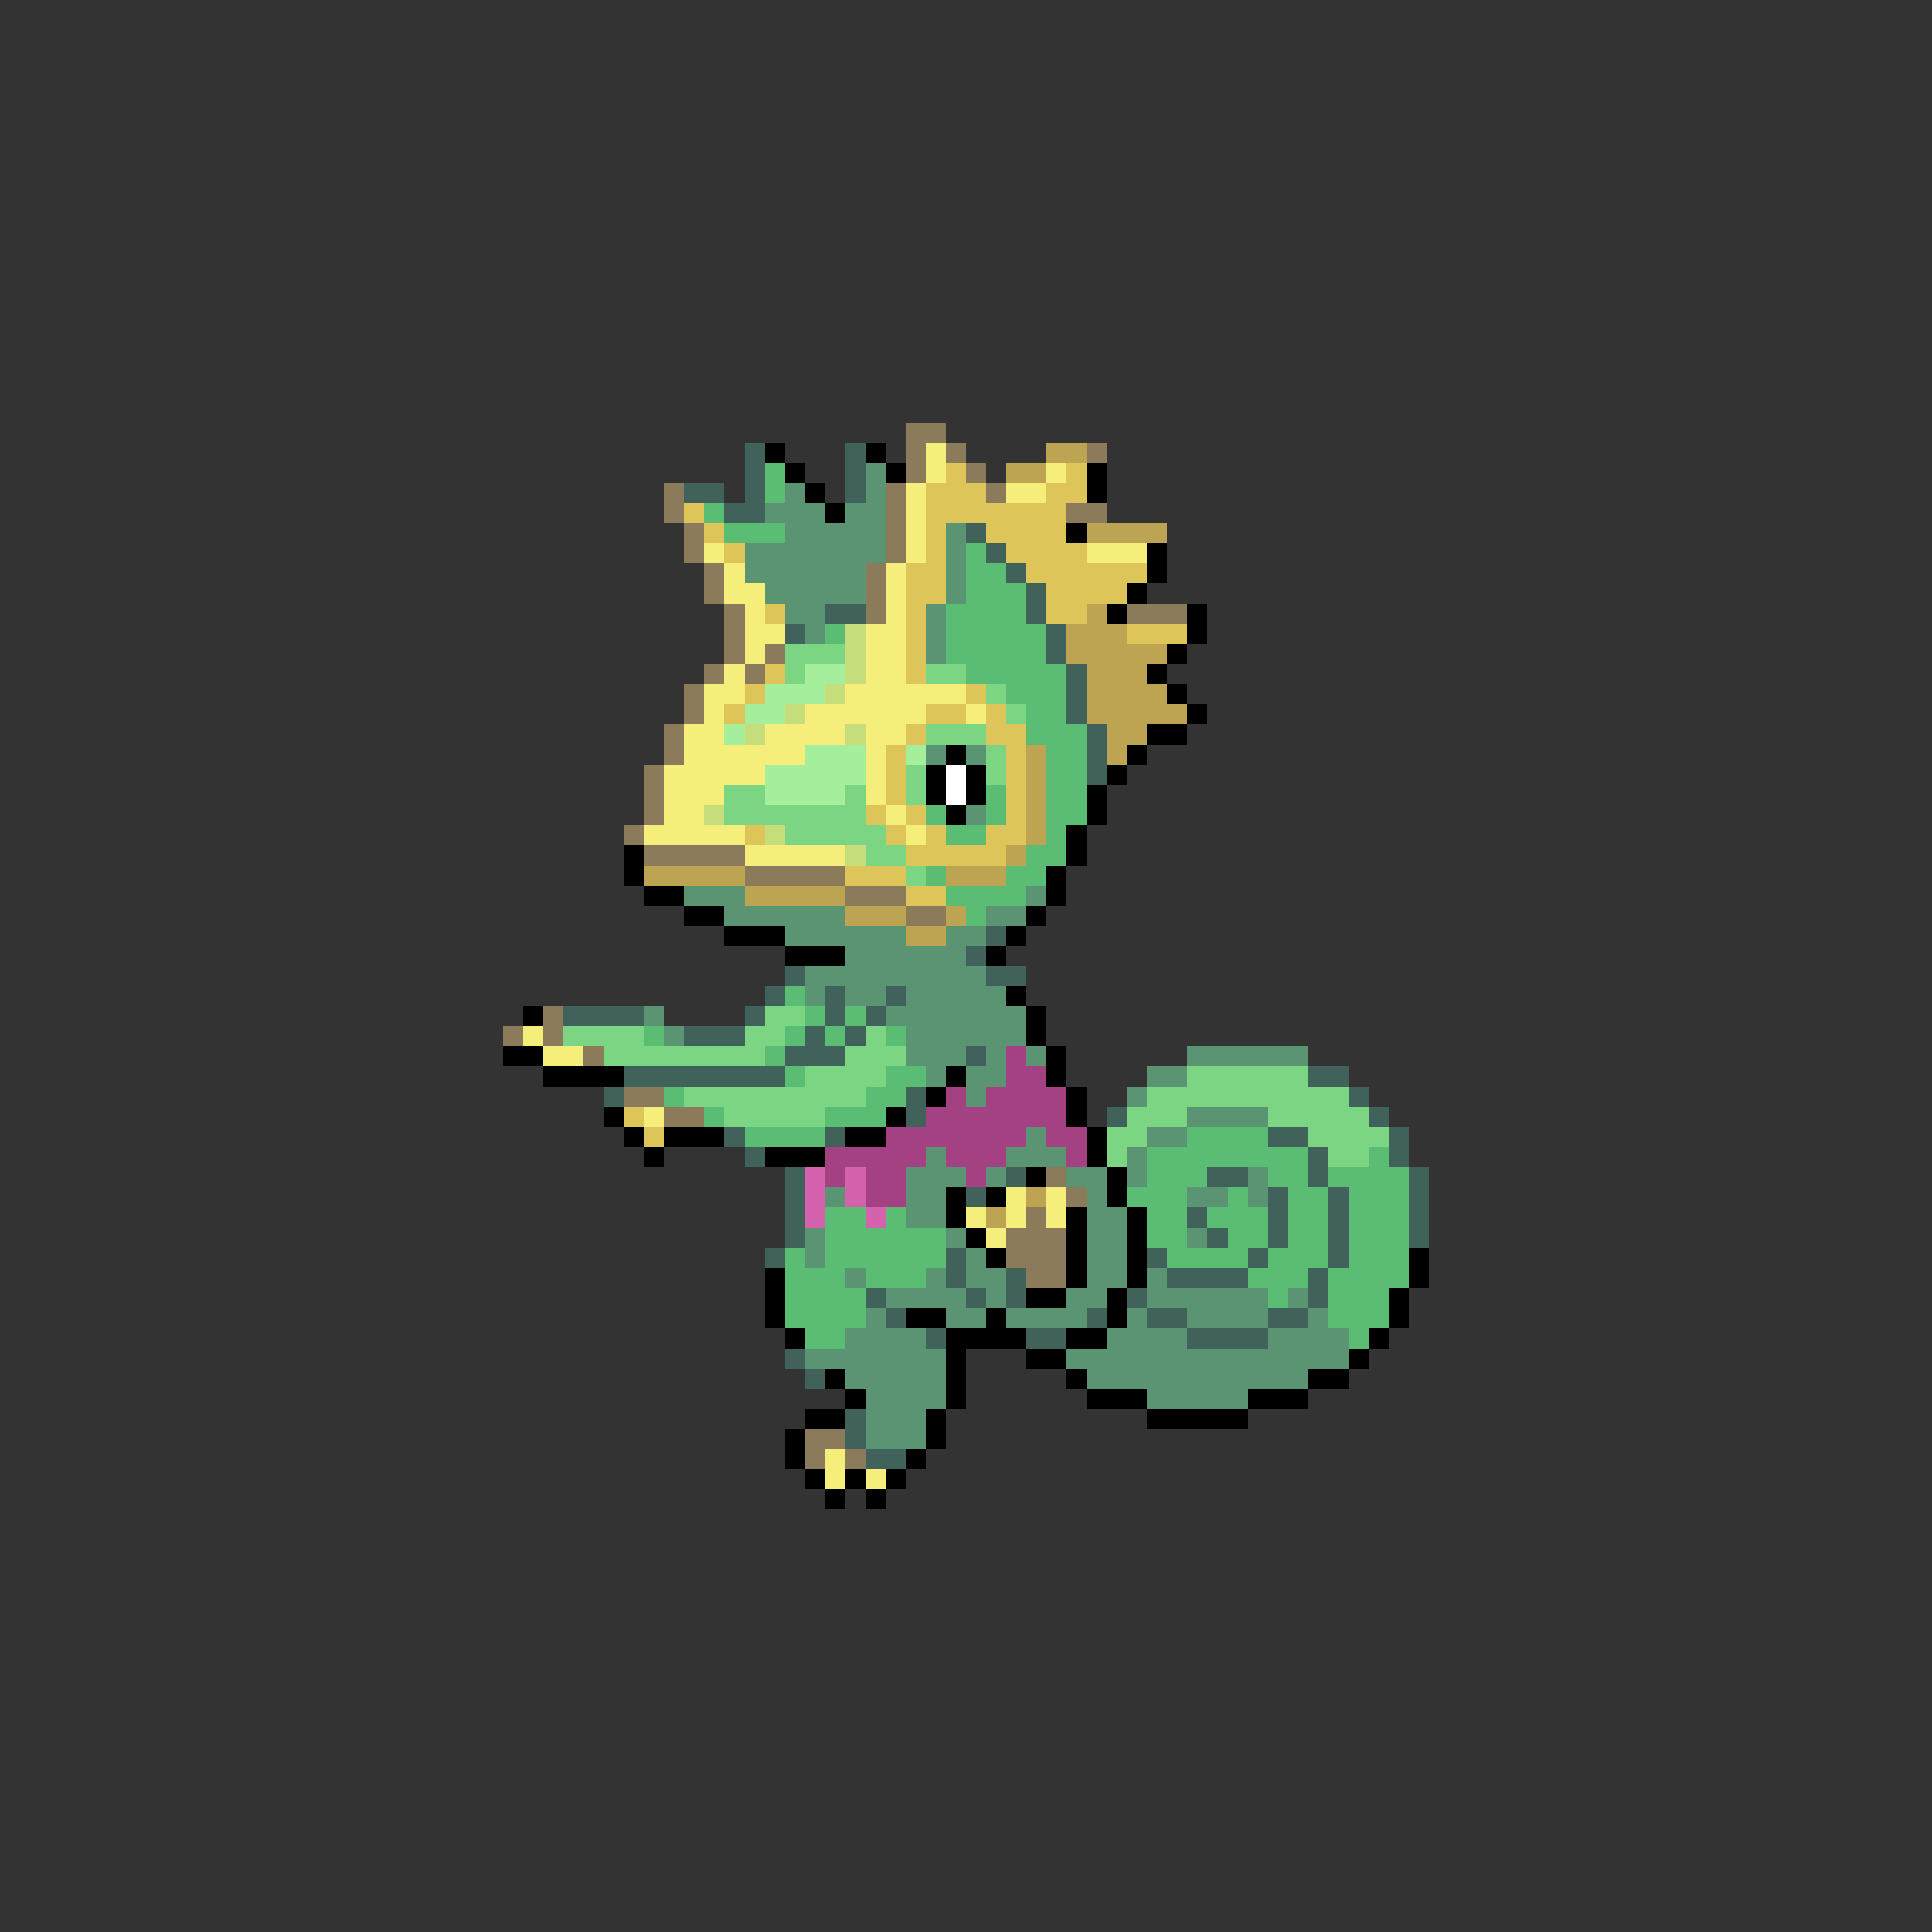 <svg xmlns="http://www.w3.org/2000/svg" viewBox="0 -0.5 96 96" shape-rendering="crispEdges">
<rect x="0" y="-0.5" width="96" height="96" fill="#333333" stroke="none"/>
<path stroke="#8b7b5a" d="M45 21h2M45 22h1M47 22h1M54 22h1M45 23h1M48 23h1M33 24h1M44 24h1M49 24h1M33 25h1M44 25h1M53 25h2M34 26h1M44 26h1M34 27h1M44 27h1M35 28h1M43 28h1M35 29h1M43 29h1M36 30h1M43 30h1M56 30h3M36 31h1M36 32h1M38 32h1M35 33h1M37 33h1M34 34h1M34 35h1M33 36h1M33 37h1M32 38h1M32 39h1M32 40h1M31 41h1M32 42h5M37 43h5M42 44h3M45 45h2M27 50h1M25 51h1M27 51h1M29 52h1M31 54h2M33 55h2M52 58h1M53 59h1M51 60h1M50 61h3M50 62h3M51 63h2M40 71h2M40 72h1M42 72h1" />
<path stroke="#41625a" d="M37 22h1M42 22h1M37 23h1M42 23h1M34 24h2M37 24h1M42 24h1M36 25h2M48 26h1M49 27h1M50 28h1M51 29h1M41 30h2M51 30h1M39 31h1M52 31h1M52 32h1M53 33h1M53 34h1M53 35h1M54 36h1M54 37h1M54 38h1M49 46h1M48 47h1M39 48h1M49 48h2M38 49h1M41 49h1M44 49h1M28 50h4M37 50h1M41 50h1M43 50h1M34 51h3M40 51h1M42 51h1M39 52h3M48 52h1M31 53h8M65 53h2M30 54h1M45 54h1M67 54h1M45 55h1M55 55h1M68 55h1M36 56h1M41 56h1M63 56h2M69 56h1M37 57h1M65 57h1M69 57h1M39 58h1M50 58h1M60 58h2M65 58h1M70 58h1M39 59h1M48 59h1M63 59h1M66 59h1M70 59h1M39 60h1M59 60h1M63 60h1M66 60h1M70 60h1M39 61h1M60 61h1M63 61h1M66 61h1M70 61h1M38 62h1M47 62h1M57 62h1M62 62h1M66 62h1M47 63h1M50 63h1M58 63h4M65 63h1M43 64h1M48 64h1M50 64h1M56 64h1M65 64h1M44 65h1M54 65h1M57 65h2M63 65h2M46 66h1M51 66h2M59 66h4M39 67h1M40 68h1M42 70h1M42 71h1M43 72h2" />
<path stroke="#000000" d="M38 22h1M43 22h1M39 23h1M44 23h1M54 23h1M40 24h1M54 24h1M41 25h1M53 26h1M57 27h1M57 28h1M56 29h1M55 30h1M59 30h1M59 31h1M58 32h1M57 33h1M58 34h1M59 35h1M57 36h2M47 37h1M56 37h1M46 38h1M48 38h1M55 38h1M46 39h1M48 39h1M54 39h1M47 40h1M54 40h1M53 41h1M31 42h1M53 42h1M31 43h1M52 43h1M32 44h2M52 44h1M34 45h2M51 45h1M36 46h3M50 46h1M39 47h3M49 47h1M50 49h1M26 50h1M51 50h1M51 51h1M25 52h2M52 52h1M27 53h4M47 53h1M52 53h1M46 54h1M53 54h1M30 55h1M44 55h1M53 55h1M31 56h1M33 56h3M42 56h2M54 56h1M32 57h1M38 57h3M54 57h1M51 58h1M55 58h1M47 59h1M49 59h1M55 59h1M47 60h1M53 60h1M56 60h1M48 61h1M53 61h1M56 61h1M49 62h1M53 62h1M56 62h1M70 62h1M38 63h1M53 63h1M56 63h1M70 63h1M38 64h1M51 64h2M55 64h1M69 64h1M38 65h1M45 65h2M49 65h1M55 65h1M69 65h1M39 66h1M47 66h4M53 66h2M68 66h1M47 67h1M51 67h2M67 67h1M41 68h1M47 68h1M53 68h1M65 68h2M42 69h1M47 69h1M54 69h3M62 69h3M40 70h2M46 70h1M57 70h5M39 71h1M46 71h1M39 72h1M45 72h1M40 73h1M42 73h1M44 73h1M41 74h1M43 74h1" />
<path stroke="#f6ee7b" d="M46 22h1M46 23h1M52 23h1M45 24h1M50 24h2M45 25h1M45 26h1M35 27h1M45 27h1M54 27h3M36 28h1M44 28h1M36 29h2M44 29h1M37 30h1M44 30h1M37 31h2M43 31h2M37 32h1M43 32h2M36 33h1M43 33h2M35 34h2M42 34h6M35 35h1M40 35h6M48 35h1M34 36h2M38 36h4M43 36h2M34 37h6M43 37h1M33 38h5M43 38h1M33 39h3M43 39h1M33 40h2M44 40h1M32 41h5M45 41h1M37 42h5M26 51h1M27 52h2M32 55h1M50 59h1M52 59h1M48 60h1M50 60h1M52 60h1M49 61h1M41 72h1M41 73h1M43 73h1" />
<path stroke="#bda452" d="M52 22h2M50 23h2M54 26h4M54 30h1M53 31h3M53 32h5M54 33h3M54 34h4M54 35h5M55 36h2M51 37h1M55 37h1M51 38h1M51 39h1M51 40h1M51 41h1M50 42h1M32 43h5M47 43h3M37 44h5M42 45h3M47 45h1M45 46h2M51 59h1M49 60h1" />
<path stroke="#5abd73" d="M38 23h1M38 24h1M35 25h1M36 26h3M48 27h1M48 28h2M48 29h3M47 30h4M41 31h1M47 31h5M47 32h5M48 33h5M50 34h3M51 35h2M51 36h3M52 37h2M52 38h2M49 39h1M52 39h2M46 40h1M49 40h1M52 40h2M47 41h2M52 41h1M51 42h2M46 43h1M50 43h2M47 44h4M48 45h1M39 49h1M40 50h1M42 50h1M32 51h1M39 51h1M41 51h1M44 51h1M38 52h1M39 53h1M44 53h2M33 54h1M43 54h2M35 55h1M41 55h3M37 56h4M59 56h4M57 57h8M68 57h1M57 58h3M63 58h2M66 58h4M56 59h3M61 59h1M64 59h2M67 59h3M41 60h2M44 60h1M57 60h2M60 60h3M64 60h2M67 60h3M41 61h6M57 61h2M61 61h2M64 61h2M67 61h3M39 62h1M41 62h6M58 62h4M63 62h3M67 62h3M39 63h3M43 63h3M62 63h3M66 63h4M39 64h4M63 64h1M66 64h3M39 65h4M66 65h3M40 66h2M67 66h1" />
<path stroke="#5a9473" d="M43 23h1M39 24h1M43 24h1M38 25h3M42 25h2M39 26h5M47 26h1M37 27h7M47 27h1M37 28h6M47 28h1M38 29h5M47 29h1M39 30h2M46 30h1M40 31h1M46 31h1M46 32h1M46 37h1M48 37h1M48 40h1M34 44h3M51 44h1M36 45h6M49 45h2M39 46h6M47 46h2M42 47h6M40 48h9M40 49h1M42 49h2M45 49h5M32 50h1M44 50h7M33 51h1M45 51h6M45 52h3M49 52h1M51 52h1M59 52h6M46 53h1M48 53h2M57 53h2M48 54h1M56 54h1M59 55h4M51 56h1M57 56h2M46 57h1M50 57h3M56 57h1M45 58h3M49 58h1M53 58h2M56 58h1M62 58h1M41 59h1M45 59h2M54 59h1M59 59h2M62 59h1M45 60h2M54 60h2M40 61h1M47 61h1M54 61h2M59 61h1M40 62h1M48 62h1M54 62h2M42 63h1M46 63h1M48 63h2M54 63h2M57 63h1M44 64h4M49 64h1M53 64h2M57 64h6M64 64h1M43 65h1M47 65h2M50 65h4M56 65h1M59 65h4M65 65h1M42 66h4M55 66h4M63 66h4M40 67h7M53 67h14M42 68h5M54 68h11M43 69h4M57 69h5M43 70h3M43 71h3" />
<path stroke="#dec55a" d="M47 23h1M53 23h1M46 24h3M52 24h2M34 25h1M46 25h7M35 26h1M46 26h1M49 26h4M36 27h1M46 27h1M50 27h4M45 28h2M51 28h6M45 29h2M52 29h4M38 30h1M45 30h1M52 30h2M45 31h1M56 31h3M45 32h1M38 33h1M45 33h1M37 34h1M48 34h1M36 35h1M46 35h2M49 35h1M45 36h1M49 36h2M44 37h1M50 37h1M44 38h1M50 38h1M44 39h1M50 39h1M43 40h1M45 40h1M50 40h1M37 41h1M44 41h1M46 41h1M49 41h2M45 42h5M42 43h3M45 44h2M31 55h1M32 56h1" />
<path stroke="#c5de7b" d="M42 31h1M42 32h1M42 33h1M41 34h1M39 35h1M37 36h1M42 36h1M35 40h1M38 41h1M42 42h1" />
<path stroke="#7bd583" d="M39 32h3M39 33h1M46 33h2M49 34h1M50 35h1M46 36h3M49 37h1M45 38h1M49 38h1M36 39h2M42 39h1M45 39h1M36 40h7M39 41h5M43 42h2M45 43h1M38 50h2M28 51h4M37 51h2M43 51h1M30 52h8M42 52h3M40 53h4M59 53h6M34 54h9M57 54h10M36 55h5M56 55h3M63 55h5M55 56h2M65 56h4M55 57h1M66 57h2" />
<path stroke="#a4ee9c" d="M40 33h2M38 34h3M37 35h2M36 36h1M40 37h3M45 37h1M38 38h5M38 39h4" />
<path stroke="#ffffff" d="M47 38h1M47 39h1" />
<path stroke="#a44183" d="M50 52h1M50 53h2M47 54h1M49 54h4M46 55h7M44 56h7M52 56h2M41 57h5M47 57h3M53 57h1M41 58h1M43 58h2M48 58h1M43 59h2" />
<path stroke="#d562ac" d="M40 58h1M42 58h1M40 59h1M42 59h1M40 60h1M43 60h1" />
</svg>
